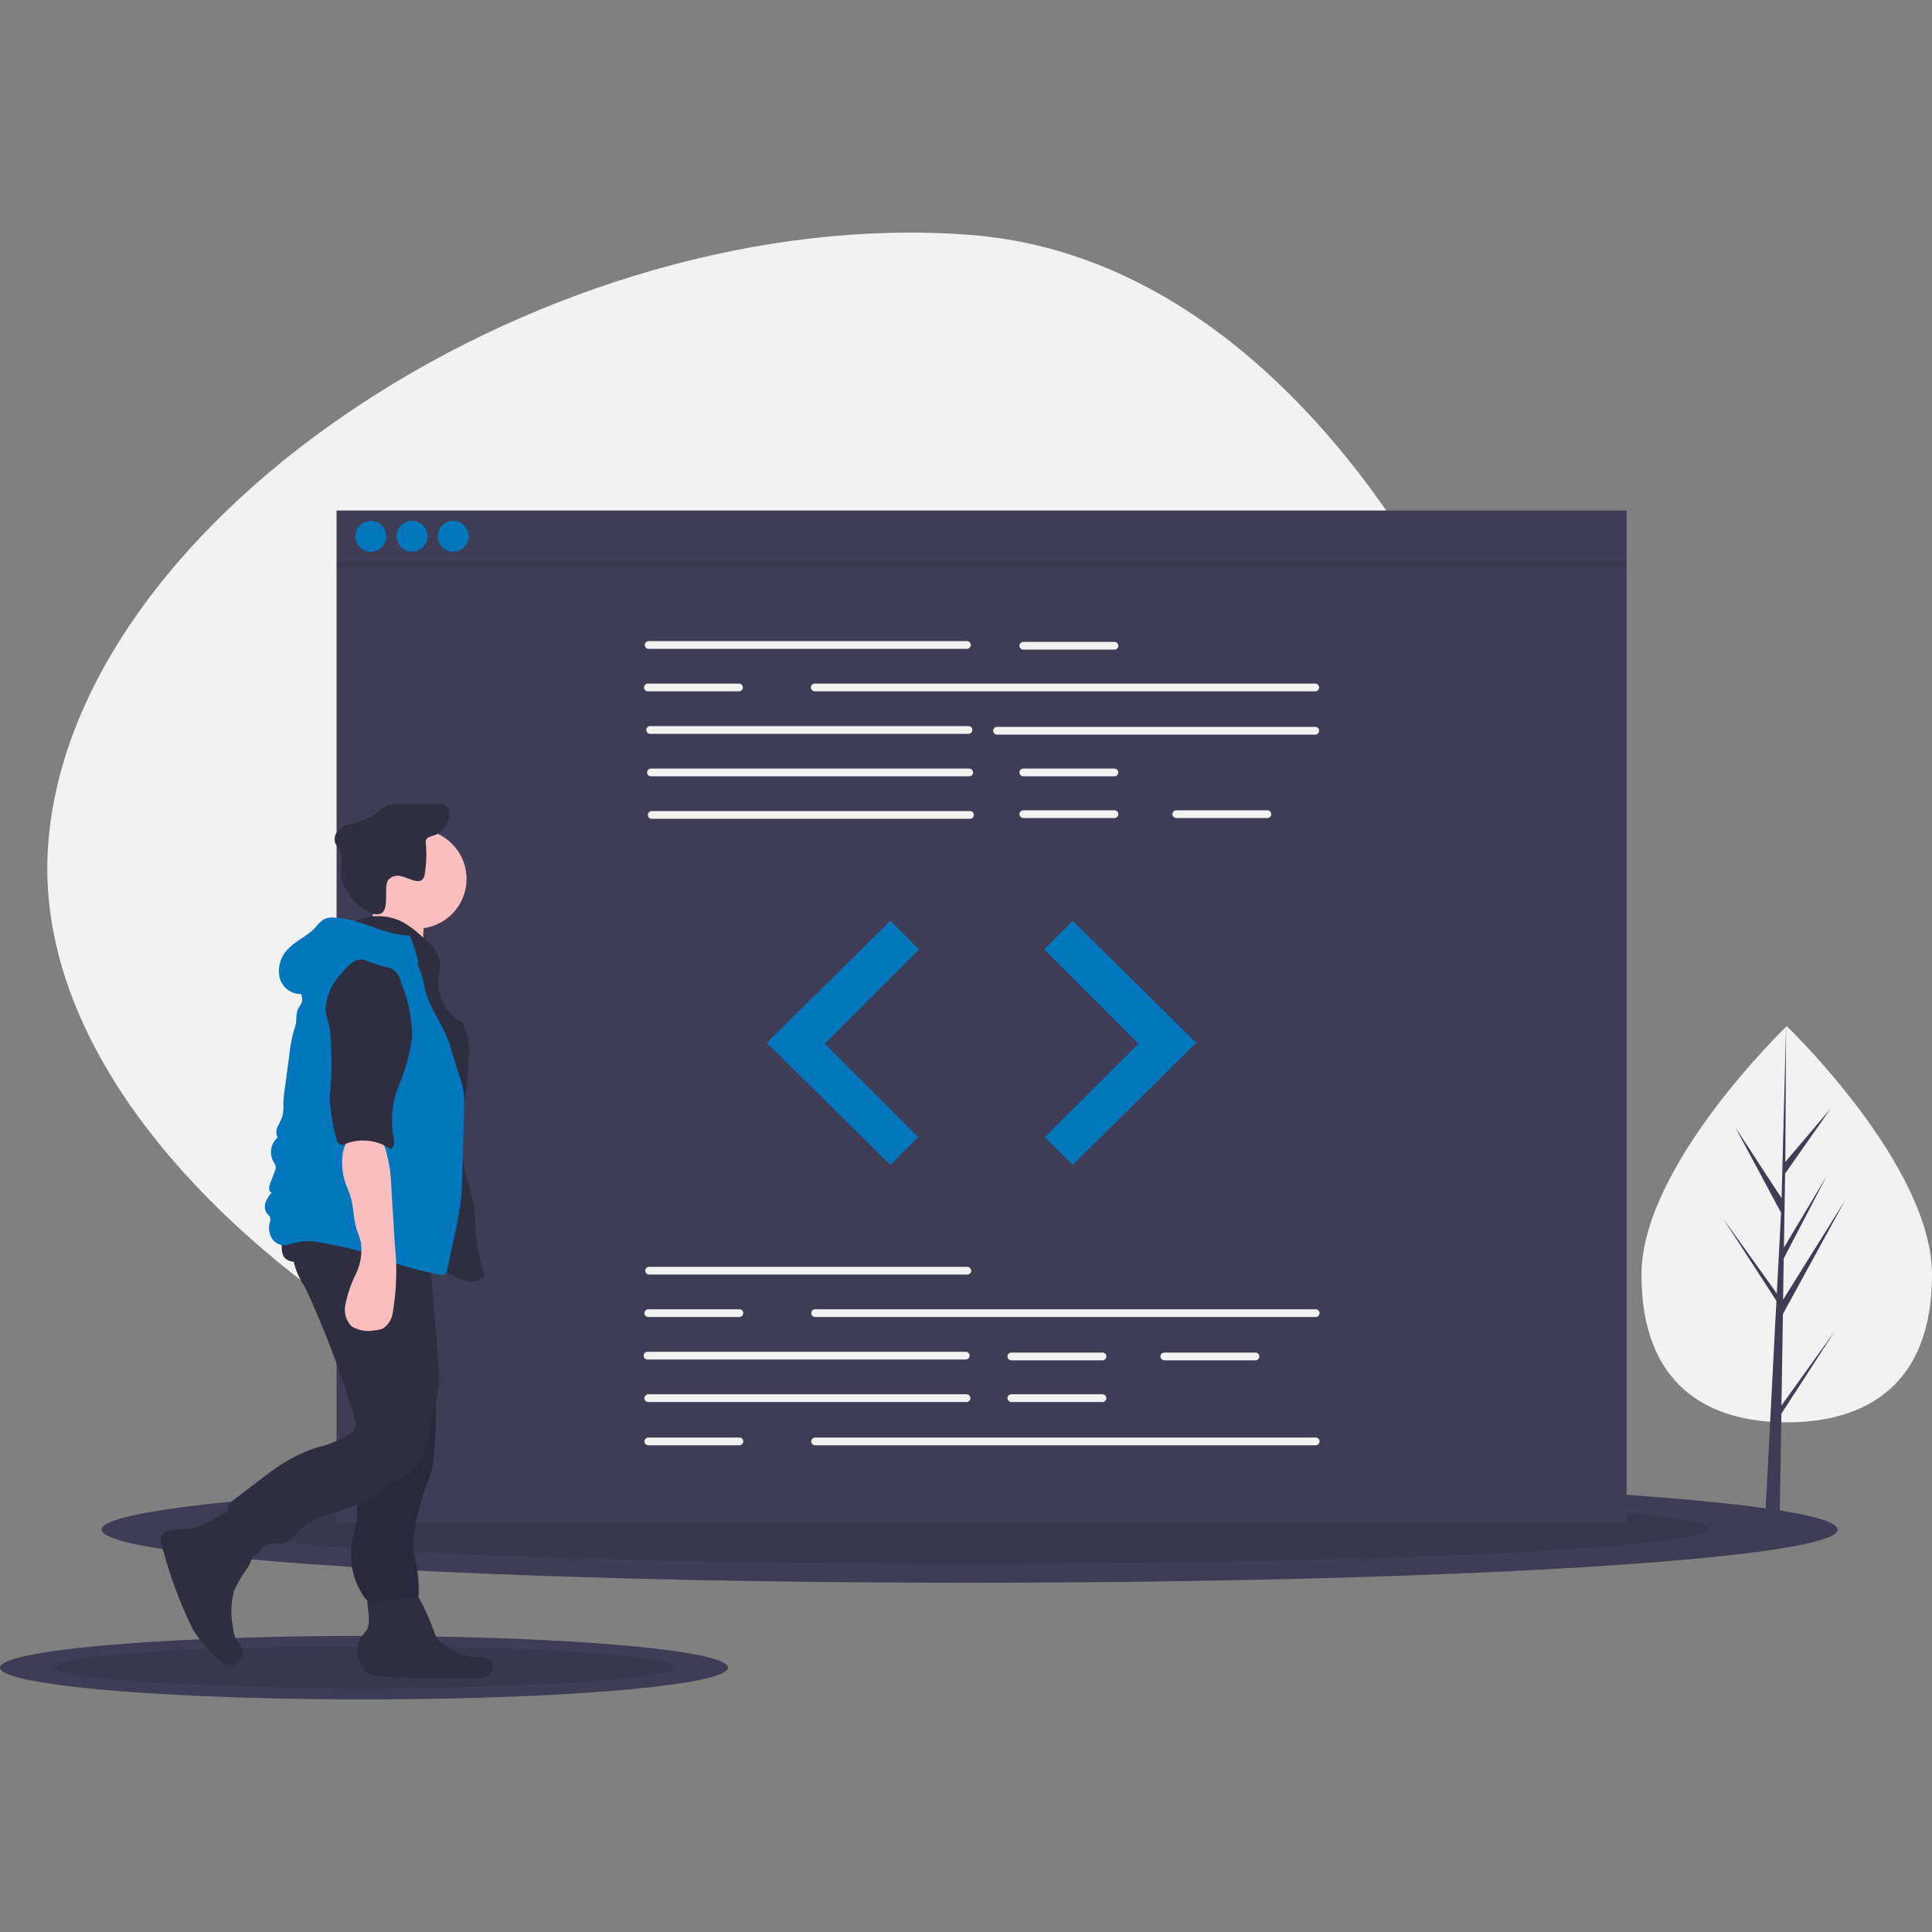 <svg xmlns="http://www.w3.org/2000/svg" xmlns:xlink="http://www.w3.org/1999/xlink" width="96" height="96" viewBox="0 0 96 96">
  <rect x="0" y="0" width="96" height="96" fill="#808080" stroke="none"/>
  <defs>
    <clipPath id="clip-path">
      <rect id="icon" width="96" height="96" fill="none" stroke="#fff" stroke-width="2" opacity="0.96"/>
    </clipPath>
  </defs>
  <g id="Enmascarar_grupo_29" data-name="Enmascarar grupo 29" clip-path="url(#clip-path)">
    <g id="undraw_code_review_l1q9" transform="translate(0 11.559)">
      <path id="Trazado_213" data-name="Trazado 213" d="M49.591,66.356C28.929,64.784,4.287,48.773,5.542,32.288S30.662.457,51.325,2.029s32.557,32.38,31.3,48.866S70.254,67.929,49.591,66.356Z" transform="translate(-3.146 -1.918)" fill="#f2f2f2"/>
      <ellipse id="Elipse_37" data-name="Elipse 37" cx="43.133" cy="2.643" rx="43.133" ry="2.643" transform="translate(5.046 61.801)" fill="#3f3d56"/>
      <ellipse id="Elipse_38" data-name="Elipse 38" cx="36.74" cy="1.747" rx="36.74" ry="1.747" transform="translate(11.439 62.653)" opacity="0.1"/>
      <ellipse id="Elipse_39" data-name="Elipse 39" cx="18.088" cy="1.577" rx="18.088" ry="1.577" transform="translate(0 69.728)" fill="#3f3d56"/>
      <ellipse id="Elipse_40" data-name="Elipse 40" cx="15.407" cy="1.043" rx="15.407" ry="1.043" transform="translate(2.681 70.237)" opacity="0.1"/>
      <rect id="Rectángulo_63" data-name="Rectángulo 63" width="64.102" height="50.293" transform="translate(16.724 13.809)" fill="#3f3d56"/>
      <path id="Trazado_214" data-name="Trazado 214" d="M51.192,22.6H35.378a.192.192,0,1,1,0-.384H51.192a.192.192,0,1,1,0,.384Z" transform="translate(-3.146 -1.918)" fill="#f2f2f2"/>
      <path id="Trazado_215" data-name="Trazado 215" d="M68.5,24.711H43.63a.192.192,0,0,1,0-.384H68.5a.192.192,0,0,1,0,.384Z" transform="translate(-3.146 -1.918)" fill="#f2f2f2"/>
      <path id="Trazado_216" data-name="Trazado 216" d="M51.269,26.823H35.454a.192.192,0,0,1,0-.384H51.269a.192.192,0,1,1,0,.384Z" transform="translate(-3.146 -1.918)" fill="#f2f2f2"/>
      <path id="Trazado_217" data-name="Trazado 217" d="M68.5,26.861H52.689a.192.192,0,0,1,0-.384H68.5a.192.192,0,0,1,0,.384Z" transform="translate(-3.146 -1.918)" fill="#f2f2f2"/>
      <path id="Trazado_218" data-name="Trazado 218" d="M51.307,28.934H35.493a.192.192,0,1,1,0-.384H51.307a.192.192,0,0,1,0,.384Z" transform="translate(-3.146 -1.918)" fill="#f2f2f2"/>
      <path id="Trazado_219" data-name="Trazado 219" d="M51.345,31.045H35.531a.192.192,0,0,1,0-.384H51.345a.192.192,0,1,1,0,.384Z" transform="translate(-3.146 -1.918)" fill="#f2f2f2"/>
      <path id="Trazado_220" data-name="Trazado 220" d="M58.523,22.639H53.994a.192.192,0,1,1,0-.384h4.529a.192.192,0,0,1,0,.384Z" transform="translate(-3.146 -1.918)" fill="#f2f2f2"/>
      <path id="Trazado_221" data-name="Trazado 221" d="M58.523,28.934H53.994a.192.192,0,1,1,0-.384h4.529a.192.192,0,1,1,0,.384Z" transform="translate(-3.146 -1.918)" fill="#f2f2f2"/>
      <path id="Trazado_222" data-name="Trazado 222" d="M58.523,31.006H53.994a.192.192,0,0,1,0-.384h4.529a.192.192,0,0,1,0,.384Z" transform="translate(-3.146 -1.918)" fill="#f2f2f2"/>
      <path id="Trazado_223" data-name="Trazado 223" d="M66.123,31.006H61.594a.192.192,0,0,1,0-.384h4.529a.192.192,0,0,1,0,.384Z" transform="translate(-3.146 -1.918)" fill="#f2f2f2"/>
      <path id="Trazado_224" data-name="Trazado 224" d="M39.869,24.711H35.339a.192.192,0,0,1,0-.384h4.529a.192.192,0,1,1,0,.384Z" transform="translate(-3.146 -1.918)" fill="#f2f2f2"/>
      <path id="Trazado_225" data-name="Trazado 225" d="M51.211,53.691H35.4a.192.192,0,1,1,0-.384H51.211a.192.192,0,1,1,0,.384Z" transform="translate(-3.146 -1.918)" fill="#f2f2f2"/>
      <path id="Trazado_226" data-name="Trazado 226" d="M51.134,57.913H35.32a.192.192,0,1,1,0-.384H51.134a.192.192,0,1,1,0,.384Z" transform="translate(-3.146 -1.918)" fill="#f2f2f2"/>
      <path id="Trazado_227" data-name="Trazado 227" d="M51.173,60.024H35.358a.192.192,0,1,1,0-.384H51.173a.192.192,0,0,1,0,.384Z" transform="translate(-3.146 -1.918)" fill="#f2f2f2"/>
      <path id="Trazado_228" data-name="Trazado 228" d="M57.928,57.952H53.4a.192.192,0,0,1,0-.384h4.529a.192.192,0,0,1,0,.384Z" transform="translate(-3.146 -1.918)" fill="#f2f2f2"/>
      <path id="Trazado_229" data-name="Trazado 229" d="M57.928,60.024H53.4a.192.192,0,1,1,0-.384h4.529a.192.192,0,1,1,0,.384Z" transform="translate(-3.146 -1.918)" fill="#f2f2f2"/>
      <path id="Trazado_230" data-name="Trazado 230" d="M65.528,57.952H61a.192.192,0,1,1,0-.384h4.529a.192.192,0,0,1,0,.384Z" transform="translate(-3.146 -1.918)" fill="#f2f2f2"/>
      <path id="Trazado_231" data-name="Trazado 231" d="M68.522,55.8H43.649a.192.192,0,0,1,0-.384H68.522a.192.192,0,1,1,0,.384Z" transform="translate(-3.146 -1.918)" fill="#f2f2f2"/>
      <path id="Trazado_232" data-name="Trazado 232" d="M39.888,55.8H35.358a.192.192,0,0,1,0-.384h4.529a.192.192,0,0,1,0,.384Z" transform="translate(-3.146 -1.918)" fill="#f2f2f2"/>
      <path id="Trazado_233" data-name="Trazado 233" d="M68.522,62.174H43.649a.192.192,0,1,1,0-.384H68.522a.192.192,0,1,1,0,.384Z" transform="translate(-3.146 -1.918)" fill="#f2f2f2"/>
      <path id="Trazado_234" data-name="Trazado 234" d="M39.888,62.174H35.358a.192.192,0,1,1,0-.384h4.529a.192.192,0,1,1,0,.384Z" transform="translate(-3.146 -1.918)" fill="#f2f2f2"/>
      <path id="Trazado_235" data-name="Trazado 235" d="M44.246,34.193,38.1,40.258l6.141,6.065,1.382-1.382L40.983,40.3l4.683-4.683Z" transform="translate(0 0)" fill="#0277bd"/>
      <path id="Trazado_236" data-name="Trazado 236" d="M53.3,34.193l6.141,6.065L53.3,46.323l-1.382-1.382L56.567,40.3l-4.683-4.683Z" transform="translate(0 0)" fill="#0277bd"/>
      <circle id="Elipse_41" data-name="Elipse 41" cx="0.767" cy="0.767" r="0.767" transform="translate(17.662 14.321)" fill="#0277bd"/>
      <circle id="Elipse_42" data-name="Elipse 42" cx="0.767" cy="0.767" r="0.767" transform="translate(19.708 14.321)" fill="#0277bd"/>
      <circle id="Elipse_43" data-name="Elipse 43" cx="0.767" cy="0.767" r="0.767" transform="translate(21.753 14.321)" fill="#0277bd"/>
      <rect id="Rectángulo_64" data-name="Rectángulo 64" width="64.102" height="0.256" transform="translate(16.724 16.367)" opacity="0.1"/>
      <path id="Trazado_237" data-name="Trazado 237" d="M99.146,53.7c0,5.436-3.232,7.334-7.218,7.334s-7.218-1.9-7.218-7.334,7.218-12.351,7.218-12.351S99.146,48.263,99.146,53.7Z" transform="translate(-3.146 -1.918)" fill="#f2f2f2"/>
      <path id="Trazado_238" data-name="Trazado 238" d="M88.519,58.283l.074-4.549,3.076-5.628L88.6,53.02l.033-2.046,2.12-4.072-2.111,3.531h0l.06-3.679,2.271-3.242-2.261,2.663.038-6.746-.234,8.931.019-.368-2.308-3.533L88.5,48.7l-.216,4.109-.006-.109-2.661-3.718,2.653,4.1-.026.514-.005.008,0,.042L87.7,64.073h.729l.087-5.385,2.647-4.094Z" transform="translate(0 0)" fill="#3f3d56"/>
      <path id="Trazado_239" data-name="Trazado 239" d="M13.6,65.943a3.676,3.676,0,0,1-.7.3c-.433.118-.9.075-1.333.176a.548.548,0,0,0-.431.3.635.635,0,0,0,.047.394,21.235,21.235,0,0,0,1.545,4.2,6.363,6.363,0,0,0,1.193,1.448,1.137,1.137,0,0,0,.608.337.618.618,0,0,0,.628-.868c-.069-.154-.2-.272-.28-.419a1.6,1.6,0,0,1-.155-.6,3.874,3.874,0,0,1,.06-1.813,6.092,6.092,0,0,1,.614-1.061,1.852,1.852,0,0,0,.346-1.155,2.005,2.005,0,0,0-.311-.772c-.143-.241-.427-.887-.715-.968S13.859,65.809,13.6,65.943Z" transform="translate(-3.146 -1.918)" fill="#2f2e41"/>
      <path id="Trazado_240" data-name="Trazado 240" d="M21.478,70.837a1.2,1.2,0,0,1-.057.4c-.09.238-.314.4-.429.628A1.387,1.387,0,0,0,21.01,72.9a1.06,1.06,0,0,0,.334.563,1.1,1.1,0,0,0,.508.163,42.843,42.843,0,0,0,4.651.135,1.588,1.588,0,0,0,.829-.12.523.523,0,0,0,.232-.713c-.151-.2-.449-.2-.7-.215a2.891,2.891,0,0,1-1.783-.734,1.288,1.288,0,0,1-.25-.288,1.769,1.769,0,0,1-.131-.3,13.366,13.366,0,0,0-.774-1.715.908.908,0,0,0-.333-.4.88.88,0,0,0-.361-.079c-.387-.025-1.388-.157-1.687.144C21.265,69.623,21.484,70.484,21.478,70.837Z" transform="translate(-3.146 -1.918)" fill="#2f2e41"/>
      <circle id="Elipse_44" data-name="Elipse 44" cx="2.47" cy="2.47" r="2.47" transform="translate(18.242 29.643)" fill="#fbbebe"/>
      <path id="Trazado_241" data-name="Trazado 241" d="M21.627,36.07a1.857,1.857,0,0,1-.759.974l3.416.7a3.619,3.619,0,0,1-.048-1.523.878.878,0,0,0,.02-.376c-.064-.248-.343-.367-.593-.424a7.922,7.922,0,0,1-1.754-.494A8.258,8.258,0,0,0,21.627,36.07Z" transform="translate(-3.146 -1.918)" fill="#fbbebe"/>
      <path id="Trazado_242" data-name="Trazado 242" d="M20.84,36.12a2.671,2.671,0,0,1,2.328.061,5.27,5.27,0,0,1,1.157.923,1.847,1.847,0,0,1,.7,1.135,3.181,3.181,0,0,1-.092.655,2.2,2.2,0,0,0,1.175,2.256,2.989,2.989,0,0,1,.332,1.527c.016,2-.615,4.02-.165,5.967.106.457.27.9.361,1.36.118.6.112,1.209.174,1.813a8.121,8.121,0,0,0,.436,1.918.8.8,0,0,1-.737.308,2.081,2.081,0,0,1-.788-.267c-1.2-.616-2.307-1.428-3.554-1.952-.825-.346-1.7-.562-2.5-.962a3.28,3.28,0,0,1-1.789-1.9,4.437,4.437,0,0,1-.118-1.151,20.9,20.9,0,0,1,.308-4.867,33.839,33.839,0,0,0,1.047-4.175,2.841,2.841,0,0,1,.3-1.353C19.784,36.869,20.578,36.727,20.84,36.12Z" transform="translate(-3.146 -1.918)" fill="#2f2e41"/>
      <path id="Trazado_243" data-name="Trazado 243" d="M22.452,34.065a.638.638,0,0,1,.659-.16c.233.056.447.176.682.222a.4.4,0,0,0,.319-.045.464.464,0,0,0,.138-.3,5.81,5.81,0,0,0,.057-1.482.439.439,0,0,1,.014-.208c.058-.14.235-.173.38-.218a1.135,1.135,0,0,0,.768-1.162.462.462,0,0,0-.141-.319.581.581,0,0,0-.37-.088q-1-.008-1.992,0a1.447,1.447,0,0,0-.717.131,3.483,3.483,0,0,0-.416.35,4.078,4.078,0,0,1-1.316.511,1.3,1.3,0,0,0-.577.344.608.608,0,0,0-.127.63,2.238,2.238,0,0,0,.161.248c.265.423.088.972.128,1.47a2.688,2.688,0,0,0,1.592,1.776C22.7,36,22.119,34.473,22.452,34.065Z" transform="translate(-3.146 -1.918)" fill="#2f2e41"/>
      <path id="Trazado_244" data-name="Trazado 244" d="M21.058,61.305a7.371,7.371,0,0,1,.123,1.366c-.03.639-.261,1.254-.3,1.892-.032.477.042.958-.024,1.431-.042.3-.141.595-.2.895a3.7,3.7,0,0,0,.594,2.836.464.464,0,0,0,.172.167.487.487,0,0,0,.214.028,15.341,15.341,0,0,0,2.146-.195.206.206,0,0,0,.138-.061.193.193,0,0,0,.03-.081,6.886,6.886,0,0,0-.245-2.04,6.331,6.331,0,0,1,.268-2.179,9.679,9.679,0,0,1,.3-1.042c.084-.23.186-.454.259-.687a5.239,5.239,0,0,0,.188-1.125q.076-.9.081-1.807A7.583,7.583,0,0,0,24.649,59a9.092,9.092,0,0,0-.813-2.023,1.281,1.281,0,0,0-.479.228,10.688,10.688,0,0,1-1.308.723c-.3.141-.9.242-1.09.536s-.068.882-.053,1.2Q20.944,60.487,21.058,61.305Z" transform="translate(-3.146 -1.918)" fill="#2f2e41"/>
      <path id="Trazado_245" data-name="Trazado 245" d="M21.058,61.305a7.371,7.371,0,0,1,.123,1.366c-.03.639-.261,1.254-.3,1.892-.032.477.042.958-.024,1.431-.042.3-.141.595-.2.895a3.7,3.7,0,0,0,.594,2.836.464.464,0,0,0,.172.167.487.487,0,0,0,.214.028,15.341,15.341,0,0,0,2.146-.195.206.206,0,0,0,.138-.061.193.193,0,0,0,.03-.081,6.886,6.886,0,0,0-.245-2.04,6.331,6.331,0,0,1,.268-2.179,9.679,9.679,0,0,1,.3-1.042c.084-.23.186-.454.259-.687a5.239,5.239,0,0,0,.188-1.125q.076-.9.081-1.807A7.583,7.583,0,0,0,24.649,59a9.092,9.092,0,0,0-.813-2.023,1.281,1.281,0,0,0-.479.228,10.688,10.688,0,0,1-1.308.723c-.3.141-.9.242-1.09.536s-.068.882-.053,1.2Q20.944,60.487,21.058,61.305Z" transform="translate(-3.146 -1.918)" opacity="0.1"/>
      <path id="Trazado_246" data-name="Trazado 246" d="M17.719,51.616a3.528,3.528,0,0,0,.573,2.681A46.88,46.88,0,0,1,20.753,60.8a.8.8,0,0,1,.047.509.667.667,0,0,1-.241.285,5.679,5.679,0,0,1-1.7.7,7.687,7.687,0,0,0-1.615.757c-.424.263-.822.566-1.218.869l-1.263.964a.844.844,0,0,0-.211.2.825.825,0,0,0-.011.659,11.2,11.2,0,0,0,.618,1.687.589.589,0,0,0,.224.294c.2.106.438-.035.589-.2s.281-.372.493-.443.445.015.666-.016c.358-.05.6-.38.854-.633,1.054-1.034,2.814-.959,3.973-1.873a5.048,5.048,0,0,1,.531-.415c.2-.116.418-.179.622-.282a2.636,2.636,0,0,0,1.216-1.616c.208-.661.268-1.358.417-2.034a8.843,8.843,0,0,0,.214-1.052,5.634,5.634,0,0,0-.022-.994L24.516,53c-.034-.421-.068-.843-.134-1.261-1.243.044-2.484.094-3.727.109A8.891,8.891,0,0,1,17.719,51.616Z" transform="translate(-3.146 -1.918)" fill="#2f2e41"/>
      <path id="Trazado_247" data-name="Trazado 247" d="M17.262,52.827a.664.664,0,0,0,.861.117c.283-.149.5-.4.785-.546a2.551,2.551,0,0,1,1.26-.178,8.188,8.188,0,0,1,2.019.226,5.556,5.556,0,0,0,2.032.489.418.418,0,0,0,.321-.15.473.473,0,0,0,.053-.242l.023-.61a.551.551,0,0,0-.049-.309.518.518,0,0,0-.232-.177,7.99,7.99,0,0,0-3.232-.609q-.842-.029-1.684-.024a6.137,6.137,0,0,0-1.512.061C17.285,51.045,16.947,52.319,17.262,52.827Z" transform="translate(-3.146 -1.918)" fill="#2f2e41"/>
      <path id="Trazado_248" data-name="Trazado 248" d="M23.5,36.844c-1.3-.012-2.483-.871-3.786-.892a.982.982,0,0,0-.46.079,1.711,1.711,0,0,0-.439.418c-.385.417-.943.64-1.339,1.047a1.553,1.553,0,0,0-.431,1.462,1.087,1.087,0,0,0,1.217.781,3.137,3.137,0,0,1,1.222-1.661,6.213,6.213,0,0,1,.955-.5A2.644,2.644,0,0,1,22.3,37.24a2.612,2.612,0,0,1,.632.344l1.019.684A7.094,7.094,0,0,0,23.5,36.844Z" transform="translate(-3.146 -1.918)" fill="#0277bd"/>
      <path id="Trazado_249" data-name="Trazado 249" d="M18.118,39.286c-.173.216.076.528.038.8-.025.182-.175.321-.237.494a2.647,2.647,0,0,0-.055.566,2.429,2.429,0,0,1-.109.4,7.244,7.244,0,0,0-.229,1.2l-.228,1.7a6.451,6.451,0,0,0-.072.774,2.311,2.311,0,0,1-.039.579,4.273,4.273,0,0,1-.238.526.617.617,0,0,0-.008.556.972.972,0,0,0-.2,1.213.673.673,0,0,1,.1.193.5.5,0,0,1-.046.285l-.231.614c-.059.157-.078.4.086.433a1.45,1.45,0,0,0-.311.492.585.585,0,0,0,.083.555.707.707,0,0,1,.144.175.467.467,0,0,1-.017.276,1.015,1.015,0,0,0,.126.8.714.714,0,0,0,.718.308,3.279,3.279,0,0,1,1.341-.183,23.952,23.952,0,0,1,2.975.678,16.24,16.24,0,0,0,3.335.98.324.324,0,0,0,.223-.035.335.335,0,0,0,.1-.212l.358-1.676a17.252,17.252,0,0,0,.329-1.878c.041-.408.052-.817.064-1.227l.092-3.259A3.256,3.256,0,0,0,26.028,44L25.5,42.3c-.3-.966-1-1.822-1.243-2.8a4.144,4.144,0,0,0-.691-1.771,2.831,2.831,0,0,0-2.537-.679,3.031,3.031,0,0,0-1.175.358,3.851,3.851,0,0,0-1,1.009C18.609,38.729,18.364,38.979,18.118,39.286Z" transform="translate(-3.146 -1.918)" fill="#0277bd"/>
      <path id="Trazado_250" data-name="Trazado 250" d="M20.232,48.872c.075.322.231.618.327.934.161.529.147,1.1.307,1.629.067.222.165.436.213.663a2.746,2.746,0,0,1-.256,1.578,6.166,6.166,0,0,0-.519,1.533,1.174,1.174,0,0,0,.312,1.051,1.536,1.536,0,0,0,1.137.2,1.2,1.2,0,0,0,.413-.086,1.114,1.114,0,0,0,.5-.826,12.252,12.252,0,0,0,.1-3.341l-.18-2.918a6.83,6.83,0,0,0-.245-1.675,1.6,1.6,0,0,0-.352-.718,2.369,2.369,0,0,0-.9-.14C20.053,46.71,20.065,48.15,20.232,48.872Z" transform="translate(-3.146 -1.918)" fill="#fbbebe"/>
      <path id="Trazado_251" data-name="Trazado 251" d="M21.375,38.1a.71.71,0,0,0-.68.06,2.094,2.094,0,0,0-.509.494,2.805,2.805,0,0,0-.869,1.908,4.838,4.838,0,0,0,.2.782,15.607,15.607,0,0,1,.006,3.527,11.042,11.042,0,0,0,.318,2.018c.03.136.078.293.21.339a.456.456,0,0,0,.3-.047,2.418,2.418,0,0,1,2.213.279c.244-.13.153-.542.1-.814a4.677,4.677,0,0,1,.326-2.415,8.9,8.9,0,0,0,.634-2.375,7.258,7.258,0,0,0-.563-2.719.874.874,0,0,0-.737-.729A5.081,5.081,0,0,1,21.375,38.1Z" transform="translate(-3.146 -1.918)" fill="#2f2e41"/>
    </g>
  </g>
</svg>
